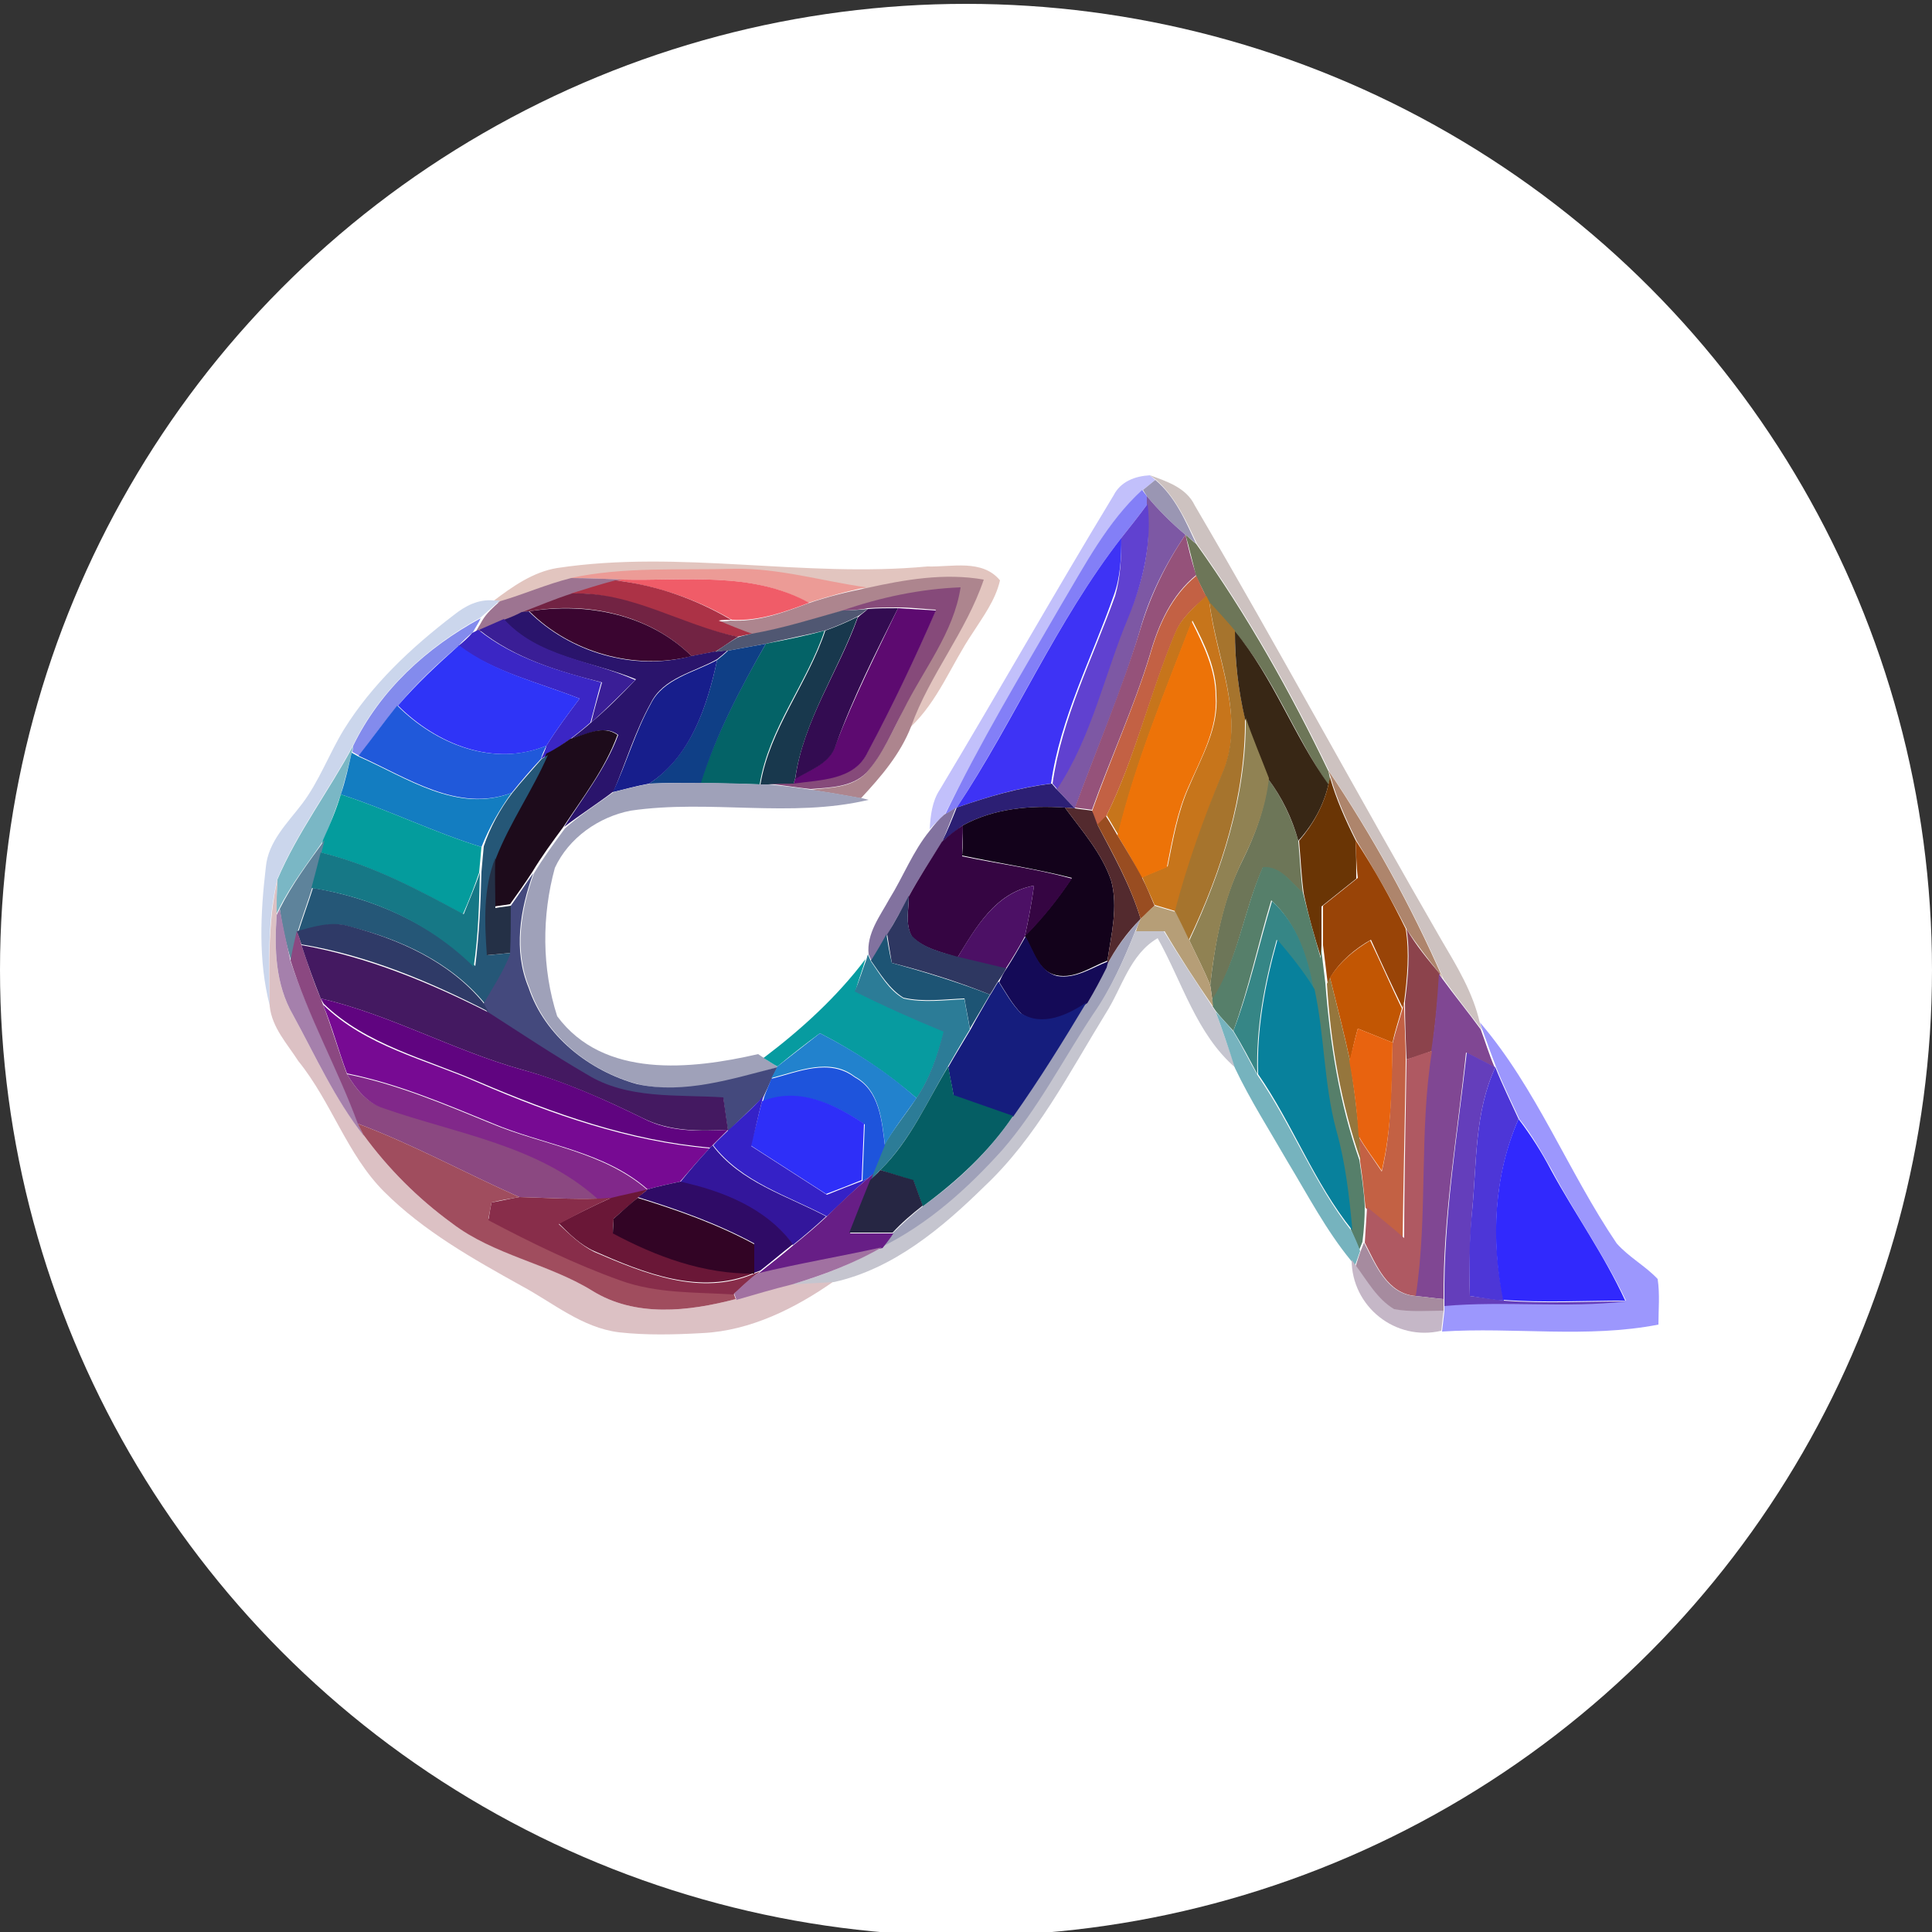 <?xml version="1.0" encoding="utf-8"?>
<!-- Generator: Adobe Illustrator 26.0.3, SVG Export Plug-In . SVG Version: 6.00 Build 0)  -->
<svg version="1.1" id="Layer_1" xmlns="http://www.w3.org/2000/svg" xmlns:xlink="http://www.w3.org/1999/xlink" x="0px" y="0px"
	 viewBox="0 0 250 250" style="enable-background:new 0 0 250 250;" xml:space="preserve">
<rect x="0" y="0" width="250" height="250" fill="#333333" stroke="none"/>
<style type="text/css">
	.st0{fill:#FFFFFF;}
	.st1{fill:#C2C0FB;}
	.st2{fill:#CDC2C0;}
	.st3{fill:#9A96B3;}
	.st4{fill:#837FF7;}
	.st5{fill:#7D58A4;}
	.st6{fill:#6041D0;}
	.st7{fill:#3E33F5;}
	.st8{fill:#95527A;}
	.st9{fill:#6D7658;}
	.st10{fill:#E2C5BF;}
	.st11{fill:#EC9B96;}
	.st12{fill:#AD858E;}
	.st13{fill:#9D7491;}
	.st14{fill:#F05C68;}
	.st15{fill:#C36144;}
	.st16{fill:#AC3246;}
	.st17{fill:#864A7A;}
	.st18{fill:#CBD6EC;}
	.st19{fill:#722343;}
	.st20{fill:#5D0A70;}
	.st21{fill:#C7751B;}
	.st22{fill:#A6742D;}
	.st23{fill:#2A146C;}
	.st24{fill:#3A0530;}
	.st25{fill:#505772;}
	.st26{fill:#330C51;}
	.st27{fill:#838BED;}
	.st28{fill:#3A1E96;}
	.st29{fill:#18384D;}
	.st30{fill:#ED7308;}
	.st31{fill:#3B26C5;}
	.st32{fill:#046367;}
	.st33{fill:#382715;}
	.st34{fill:#2F34F7;}
	.st35{fill:#0F3F86;}
	.st36{fill:#171E8C;}
	.st37{fill:#2059DA;}
	.st38{fill:#908253;}
	.st39{fill:#1D0B1B;}
	.st40{fill:#7AB7C5;}
	.st41{fill:#137DC1;}
	.st42{fill:#255777;}
	.st43{fill:#AE856C;}
	.st44{fill:#9FA1B9;}
	.st45{fill:#6A3505;}
	.st46{fill:#2C1F74;}
	.st47{fill:#049C9D;}
	.st48{fill:#13021B;}
	.st49{fill:#532A2E;}
	.st50{fill:#82729F;}
	.st51{fill:#994D21;}
	.st52{fill:#350542;}
	.st53{fill:#5E839B;}
	.st54{fill:#994407;}
	.st55{fill:#167886;}
	.st56{fill:#243046;}
	.st57{fill:#567F6A;}
	.st58{fill:#44497D;}
	.st59{fill:#DCC1C4;}
	.st60{fill:#4C1065;}
	.st61{fill:#2E3761;}
	.st62{fill:#368686;}
	.st63{fill:#A580AC;}
	.st64{fill:#B69E77;}
	.st65{fill:#2F3A67;}
	.st66{fill:#C5C5CF;}
	.st67{fill:#8C434C;}
	.st68{fill:#8B4881;}
	.st69{fill:#1D5474;}
	.st70{fill:#140A57;}
	.st71{fill:#441961;}
	.st72{fill:#08819C;}
	.st73{fill:#C25603;}
	.st74{fill:#079BA0;}
	.st75{fill:#2C7C97;}
	.st76{fill:#804793;}
	.st77{fill:#151D7D;}
	.st78{fill:#95763D;}
	.st79{fill:#600480;}
	.st80{fill:#770A93;}
	.st81{fill:#76B3BE;}
	.st82{fill:#9C97FD;}
	.st83{fill:#E8630F;}
	.st84{fill:#2282CD;}
	.st85{fill:#AF5962;}
	.st86{fill:#643EBB;}
	.st87{fill:#1E54DC;}
	.st88{fill:#055E64;}
	.st89{fill:#4D36D7;}
	.st90{fill:#81288A;}
	.st91{fill:#2E2FF8;}
	.st92{fill:#3521C7;}
	.st93{fill:#A04D5E;}
	.st94{fill:#3129FD;}
	.st95{fill:#33169B;}
	.st96{fill:#671E86;}
	.st97{fill:#262643;}
	.st98{fill:#2F0B66;}
	.st99{fill:#6A1737;}
	.st100{fill:#882D4A;}
	.st101{fill:#320425;}
	.st102{fill:#A171A1;}
	.st103{fill:#A68B9F;}
	.st104{fill:#C5B7C7;}
</style>
<circle class="st0" cx="125" cy="125.5" r="125"/>
<g id="_x23_c2c0fbff">
	<path class="st1" d="M144.1,64.1c0.9-1.8,2.8-2.5,4.7-2.6l0.7,0.6c-0.4,0.3-1.2,1-1.6,1.3c-4.6,4.1-7.4,9.7-10.5,14.9
		c-5.2,8.9-10.5,17.8-15.1,27c-0.7,0.7-1.4,1.3-2,2c0.1-1.7,0.3-3.6,1.3-5.1C129.1,89.7,136.4,76.8,144.1,64.1z"/>
</g>
<g id="_x23_cdc2c0ff">
	<path class="st2" d="M148.8,61.5c2.2,0.8,4.7,1.6,5.8,3.9c10.9,18.6,21.1,37.5,31.9,56.2c2,3.4,4.1,6.8,5,10.8l0.3,0.9
		c-1.7-2.2-3.4-4.4-5-6.6c-4.1-9.4-9.1-18.4-14.8-26.9c-4.9-10.2-10.5-20.2-17.1-29.4c-1.4-3-2.8-6.1-5.3-8.3L148.8,61.5z"/>
</g>
<g id="_x23_9a96b3ff">
	<path class="st3" d="M147.9,63.4c0.4-0.3,1.2-1,1.6-1.3c2.6,2.2,3.9,5.3,5.3,8.3c-0.3-0.3-1-0.9-1.4-1.2c-1.8-1.5-3.5-3.2-5-5
		L147.9,63.4z"/>
</g>
<g id="_x23_837ff7ff">
	<path class="st4" d="M137.3,78.3c3.1-5.2,6-10.8,10.5-14.9l0.6,0.8l0.1,1c-1.1,1.5-2.2,2.9-3.4,4.4c-8.4,10.8-13.8,23.5-21.3,34.9
		c-0.4,0.2-1.2,0.7-1.5,0.9C126.8,96.1,132.1,87.3,137.3,78.3z"/>
</g>
<g id="_x23_7d58a4ff">
	<path class="st5" d="M148.4,64.2c1.5,1.8,3.2,3.5,5,5c-2.6,3.8-4.7,8-5.9,12.4c-2.3,7.8-5.6,15.3-8.4,23c-0.8-0.8-1.6-1.7-2.4-2.5
		c4.5-6.7,6.1-14.8,9.2-22.2c2-4.6,3.2-9.6,2.5-14.7L148.4,64.2z"/>
</g>
<g id="_x23_6041d0ff">
	<path class="st6" d="M145.1,69.6c1.2-1.5,2.3-2.9,3.4-4.4c0.6,5-0.6,10.1-2.5,14.7c-3.1,7.4-4.7,15.4-9.2,22.2l-0.6-0.7
		c1.2-8.5,5.2-16.2,8.1-24.3C145,74.7,145.1,72.1,145.1,69.6z"/>
</g>
<g id="_x23_3e33f5ff">
	<path class="st7" d="M123.8,104.5c7.5-11.3,12.9-24.1,21.3-34.9c0,2.5-0.1,5.1-1,7.5c-2.8,8-6.9,15.8-8.1,24.3
		C131.8,101.9,127.8,103.1,123.8,104.5z"/>
</g>
<g id="_x23_95527aff">
	<path class="st8" d="M147.5,81.6c1.3-4.4,3.3-8.6,5.9-12.4c0.4,1.8,0.8,3.5,1.4,5.2c-3.2,2.6-4.9,6.4-6,10.3
		c-2.1,6.9-5.1,13.4-7.5,20.1c-0.5-0.1-1.6-0.2-2.2-0.3C141.9,96.9,145.1,89.4,147.5,81.6z"/>
</g>
<g id="_x23_6d7658ff">
	<path class="st9" d="M153.4,69.2c0.4,0.3,1,0.9,1.4,1.2c6.6,9.2,12.2,19.2,17.1,29.4l0.2,0.9l-0.2,0.9c-4.4-6.4-7-13.9-12.1-19.8
		c-1.1-1.3-2.2-2.5-3.3-3.7l-0.4-0.8c-0.4-0.9-0.9-1.8-1.3-2.7C154.3,72.7,153.9,70.9,153.4,69.2z"/>
	<path class="st9" d="M164.1,100.8c1.8,2.4,3.1,5.2,3.9,8c0.2,2.2,0.3,4.5,0.6,6.8c-1.5-1.4-3-3.5-5.2-3.3
		c-2.5,5.6-3.2,11.9-6.5,17.2c-0.1-0.5-0.2-1.5-0.3-2c0.6-5.5,1.6-11,4.1-16C162.4,108.1,163.7,104.5,164.1,100.8z"/>
</g>
<g id="_x23_e2c5bfff">
	<path class="st10" d="M63.8,77.8c2.5-1.9,5.2-3.8,8.3-4.3c15.9-2.4,31.9,1.3,47.9-0.2c3.1,0.1,7.1-1,9.4,1.8
		c-0.6,2.6-2.2,4.7-3.6,6.9c-2.7,4-4.4,8.7-8,12.1c2.4-6.7,7.1-12.2,9.4-19c-5.1-0.9-10.2,0-15.2,1.1c-5.7-0.8-11.3-2.6-17.1-2.4
		c-7.1,0.2-14.3-0.3-21.2,1.2c-3.1,0.8-6.1,2-9.2,3L63.8,77.8z"/>
</g>
<g id="_x23_ec9b96ff">
	<path class="st11" d="M73.8,74.8c7-1.5,14.1-1,21.2-1.2c5.8-0.1,11.4,1.6,17.1,2.4c-2.5,0.5-5,1.2-7.5,2c-7.3-4.1-16.1-2.8-24.2-3
		C78.2,74.9,76,74.8,73.8,74.8z"/>
</g>
<g id="_x23_ad858eff">
	<path class="st12" d="M112.1,76.1c5-1.1,10.1-2,15.2-1.1c-2.3,6.8-7,12.3-9.4,19c-1.4,3.6-3.9,6.5-6.5,9.3
		c-2.2-0.4-4.4-0.8-6.6-1.1c2.5-0.3,5.3-0.2,7.2-2.1c2.1-2.4,3.4-5.3,4.8-8.1c2.5-5.3,6.4-10,7.4-15.9c-5.2,0.2-10.4,1.3-15.3,3
		c-3.9,1.1-7.7,2.3-11.7,3c-1.5-0.6-2.9-1.1-4.3-1.7c0.4,0,1.2,0,1.6-0.1c3.5,0.2,6.8-1,10-2.2C107.1,77.2,109.6,76.6,112.1,76.1z"
		/>
</g>
<g id="_x23_9d7491ff">
	<path class="st13" d="M64.7,77.8c3.1-0.9,6-2.2,9.2-3c2.2,0,4.4,0.1,6.7,0.2l-0.8,0.2c-1.9,0.5-3.8,1.1-5.7,1.7
		c-2.2,0.7-4.3,1.5-6.4,2.4c-0.6,0.2-1.8,0.7-2.3,1c-1.1,0.4-2.2,0.9-3.2,1.4l-0.8,0.4c0.2-0.5,0.8-1.4,1-1.8
		C63,79.3,63.8,78.6,64.7,77.8z"/>
</g>
<g id="_x23_f05c68ff">
	<path class="st14" d="M80.5,75c8.1,0.2,16.8-1.1,24.2,3c-3.2,1.2-6.5,2.4-10,2.2c-4.6-2.7-9.7-4.4-15-5.1L80.5,75z"/>
</g>
<g id="_x23_c36144ff">
	<path class="st15" d="M148.8,84.8c1.1-3.9,2.8-7.7,6-10.3c0.4,0.9,0.8,1.8,1.3,2.7c-1.5,1.3-3.2,2.7-4,4.7
		c-3.3,7.8-5.2,16.2-9,23.8c-0.3,0.3-0.8,0.8-1.1,1.1c-0.2-0.4-0.5-1.3-0.7-1.8C143.7,98.2,146.7,91.6,148.8,84.8z"/>
	<path class="st15" d="M181.5,130.5l0.2-0.8c0,2.5,0.2,5,0.2,7.5c-0.1,7.7-0.3,15.4-0.4,23.1c-1.6-1.3-3.2-2.6-4.8-4
		c-0.2-2-0.4-4-0.7-6c0-0.8-0.1-2.4-0.2-3.2c0.9,1.5,2,3,3,4.5c1.3-5.4,1.2-11,1.4-16.6C180.6,133.4,181.1,131.9,181.5,130.5z"/>
</g>
<g id="_x23_ac3246ff">
	<path class="st16" d="M73.9,76.8c1.9-0.6,3.8-1.2,5.7-1.7c5.3,0.6,10.4,2.4,15,5.1c-0.4,0-1.2,0-1.6,0.1c1.4,0.6,2.9,1.2,4.3,1.7
		c-0.5,0.1-1.4,0.3-1.9,0.4C88.1,81,81.6,76.6,73.9,76.8z"/>
</g>
<g id="_x23_864a7aff">
	<path class="st17" d="M109,79c4.9-1.7,10.1-2.8,15.3-3c-0.9,5.9-4.8,10.6-7.4,15.9c-1.5,2.8-2.7,5.8-4.8,8.1
		c-1.9,1.9-4.8,1.9-7.2,2.1c-1.8-0.2-3.7-0.5-5.5-0.7c0.8,0,2.5,0,3.3-0.1c3.4-0.5,8-0.4,9.6-4.1c3.2-6,6.1-12.1,8.8-18.3
		c-1.6-0.1-3.3-0.3-4.9-0.3c-1.3,0-2.6,0-3.9,0.1C111.5,78.9,109.9,79,109,79z"/>
</g>
<g id="_x23_cbd6ecff">
	<path class="st18" d="M58.7,79.6c1.5-1.2,3.2-2.1,5.2-1.9l0.8,0c-0.8,0.7-1.7,1.5-2.5,2.2c-6.9,3.8-13,9.3-16.5,16.5
		c-3.1,5.8-7.2,11.2-9.8,17.3c-1.3,5.4-1.1,10.9-1,16.4c-1.5-5.8-1.2-12-0.5-17.9c0.3-3.3,2.8-5.7,4.7-8.2c2.2-2.9,3.5-6.5,5.4-9.6
		C48.1,88.6,53.2,83.8,58.7,79.6z"/>
</g>
<g id="_x23_722343ff">
	<path class="st19" d="M67.6,79.2c2.1-0.8,4.2-1.7,6.4-2.4c7.7-0.3,14.2,4.1,21.5,5.6c-1,0.6-1.9,1.3-2.9,1.9
		c-1,0.2-2.1,0.4-3.1,0.6c-5.5-5.4-13.5-7.1-21-5.8L67.6,79.2z"/>
</g>
<g id="_x23_5d0a70ff">
	<path class="st20" d="M116.2,78.7c1.6,0.1,3.3,0.2,4.9,0.3c-2.7,6.2-5.6,12.3-8.8,18.3c-1.7,3.7-6.2,3.6-9.6,4.1l0.2-0.7
		c2-1.1,4.6-2,5.3-4.5C110.5,90.3,113.4,84.5,116.2,78.7z"/>
</g>
<g id="_x23_c7751bff">
	<path class="st21" d="M152.1,81.8c0.8-1.9,2.5-3.3,4-4.7l0.4,0.8c0.8,7.3,4.8,15,1.7,22.2c-2.4,5.8-4.4,11.8-6.1,17.8
		c-0.7-0.2-2-0.6-2.7-0.8c-0.5-1.2-1.1-2.4-1.6-3.6c1.1-0.5,2.2-0.9,3.3-1.4c0.7-3.5,1.3-7.1,2.8-10.4c1.6-3.8,3.8-7.5,3.5-11.7
		c0-3.5-1.5-6.6-3.1-9.7c-3.5,9.1-7.3,18.2-9.6,27.7c-0.4-0.6-1.1-1.9-1.5-2.5C146.9,98,148.8,89.6,152.1,81.8z"/>
</g>
<g id="_x23_a6742dff">
	<path class="st22" d="M156.5,77.9c1.1,1.2,2.2,2.4,3.3,3.7c0,3.8,0.4,7.6,1.3,11.3c0.1,10-3,19.8-7.3,28.8
		c-0.6-1.2-1.2-2.4-1.8-3.7c1.6-6.1,3.7-12,6.1-17.8C161.3,92.9,157.4,85.3,156.5,77.9z"/>
</g>
<g id="_x23_2a146cff">
	<path class="st23" d="M65.2,80.2c0.6-0.2,1.8-0.7,2.3-1l0.9-0.1c5.3,5.3,13.6,7.8,21,5.8c1-0.2,2.1-0.4,3.1-0.6
		c0.4,0,1.3-0.1,1.7-0.2c-0.3,0.3-1,0.9-1.4,1.2c-3,1.7-7,2.4-8.6,5.7c-2,3.6-3.2,7.6-4.8,11.4c-2.1,1.6-4.3,3-6.4,4.6
		c2.5-3.9,5.4-7.6,7-11.9c-1.8-1.4-4.1,0-6.1,0.5c0.9-0.7,1.8-1.4,2.7-2.2c2-1.7,3.9-3.6,5.7-5.5C76.5,85.5,69.6,85.1,65.2,80.2z"/>
</g>
<g id="_x23_3a0530ff">
	<path class="st24" d="M68.5,79.1c7.5-1.2,15.5,0.4,21,5.8C82.1,86.8,73.8,84.4,68.5,79.1z"/>
</g>
<g id="_x23_505772ff">
	<path class="st25" d="M97.3,82c4-0.7,7.8-1.9,11.7-3c0.8,0,2.5-0.1,3.3-0.2c-0.3,0.2-1,0.8-1.4,1c-1.4,0.7-2.8,1.3-4.2,1.8
		c-2.5,0.6-5.1,1.1-7.6,1.7c-1.6,0.3-3.3,0.6-4.9,0.9c-0.4,0-1.3,0.1-1.7,0.2c1-0.7,1.9-1.3,2.9-1.9C95.9,82.3,96.9,82.1,97.3,82z"
		/>
</g>
<g id="_x23_330c51ff">
	<path class="st26" d="M112.3,78.8c1.3-0.1,2.6-0.1,3.9-0.1c-2.9,5.8-5.8,11.5-8,17.6c-0.7,2.5-3.3,3.3-5.3,4.5
		c1-7.5,5.6-13.9,8.1-20.9C111.3,79.6,112,79.1,112.3,78.8z"/>
</g>
<g id="_x23_838bedff">
	<path class="st27" d="M45.7,96.5c3.5-7.2,9.5-12.7,16.5-16.5c-0.2,0.5-0.8,1.4-1,1.8c-0.5,0.4-1.4,1.2-1.8,1.7
		c-2.8,2.4-5.5,4.9-7.9,7.8c-1.8,2.1-3.4,4.3-5,6.5l-0.9-0.5L45.7,96.5z"/>
</g>
<g id="_x23_3a1e96ff">
	<path class="st28" d="M62,81.5c1.1-0.5,2.1-0.9,3.2-1.4c4.4,4.9,11.3,5.3,17,7.9c-1.9,1.9-3.7,3.7-5.7,5.5c0.4-1.7,0.9-3.4,1.4-5.2
		C72.3,86.9,66.6,85.2,62,81.5z"/>
</g>
<g id="_x23_18384dff">
	<path class="st29" d="M106.8,81.6c1.4-0.5,2.8-1.1,4.2-1.8c-2.5,7-7,13.4-8.1,20.9l-0.2,0.7c-0.8,0-2.5,0-3.3,0.1l-1,0
		C99.6,94.3,104.5,88.5,106.8,81.6z"/>
</g>
<g id="_x23_ed7308ff">
	<path class="st30" d="M144.6,108.1c2.3-9.5,6.1-18.6,9.6-27.7c1.5,3,3.1,6.2,3.1,9.7c0.3,4.2-1.9,8-3.5,11.7
		c-1.5,3.3-2.1,6.9-2.8,10.4c-1.1,0.5-2.2,0.9-3.3,1.4C146.8,111.7,145.7,109.9,144.6,108.1z"/>
</g>
<g id="_x23_3b26c5ff">
	<path class="st31" d="M59.3,83.6c0.5-0.4,1.4-1.2,1.8-1.7l0.8-0.4c4.6,3.7,10.3,5.3,15.9,6.8c-0.5,1.7-0.9,3.4-1.4,5.2
		c-0.9,0.8-1.8,1.5-2.7,2.2c-1,0.7-2,1.4-3,2.1L70,98.2c0.2-0.4,0.6-1.2,0.7-1.7c1.3-2.1,2.8-4.1,4.3-6.1C69.7,88.3,64,87,59.3,83.6
		z"/>
</g>
<g id="_x23_046367ff">
	<path class="st32" d="M99.1,83.3c2.5-0.5,5.1-1,7.6-1.7c-2.3,6.9-7.2,12.6-8.4,19.9c-2.6-0.1-5.1-0.1-7.7-0.2
		C92.7,95,95.8,89,99.1,83.3z"/>
</g>
<g id="_x23_382715ff">
	<path class="st33" d="M159.8,81.7c5,6,7.6,13.5,12.1,19.8c-0.6,2.7-2,5.2-3.9,7.3c-0.8-2.9-2.1-5.6-3.9-8c-1-2.6-2.1-5.2-3-7.8
		C160.2,89.2,159.8,85.4,159.8,81.7z"/>
</g>
<g id="_x23_2f34f7ff">
	<path class="st34" d="M51.5,91.3c2.4-2.8,5.1-5.3,7.9-7.8C64,87,69.7,88.3,75,90.4c-1.5,2-3,4-4.3,6.1
		C63.9,99.3,56.5,96.3,51.5,91.3z"/>
</g>
<g id="_x23_0f3f86ff">
	<path class="st35" d="M94.2,84.2c1.6-0.3,3.3-0.6,4.9-0.9c-3.3,5.8-6.4,11.7-8.4,18c-2.2,0-4.4,0-6.7,0.1c5.4-3.6,7.5-10,8.8-16
		C93.2,85.1,93.9,84.5,94.2,84.2z"/>
</g>
<g id="_x23_171e8cff">
	<path class="st36" d="M84.2,91.1c1.6-3.3,5.7-4.1,8.6-5.7c-1.3,6-3.4,12.5-8.8,16c-1.6,0.3-3.1,0.7-4.7,1.1
		C81.1,98.7,82.2,94.7,84.2,91.1z"/>
</g>
<g id="_x23_2059daff">
	<path class="st37" d="M46.4,97.8c1.7-2.2,3.3-4.4,5-6.5c5,5,12.4,8,19.3,5.2c-0.2,0.4-0.6,1.2-0.7,1.7c-1.3,1.4-2.6,2.9-3.8,4.4
		C59.2,105.2,52.7,100.6,46.4,97.8z"/>
</g>
<g id="_x23_908253ff">
	<path class="st38" d="M161.2,92.9c0.9,2.6,2,5.2,3,7.8c-0.4,3.8-1.8,7.4-3.5,10.8c-2.4,5-3.5,10.5-4.1,16c-0.8-2-1.8-3.9-2.7-5.8
		C158.1,112.7,161.3,102.9,161.2,92.9z"/>
</g>
<g id="_x23_1d0b1bff">
	<path class="st39" d="M73.8,95.6c1.9-0.5,4.2-1.9,6.1-0.5c-1.6,4.4-4.5,8.1-7,11.9c-1.4,1.9-2.8,3.8-4,5.8
		c-0.9,1.4-1.9,2.8-2.9,4.2c-0.5,0.1-1.5,0.2-2,0.3c0-2.2,0-4.3,0-6.5c1.8-4.7,4.8-8.7,6.7-13.3C71.8,97,72.8,96.3,73.8,95.6z"/>
</g>
<g id="_x23_7ab7c5ff">
	<path class="st40" d="M35.9,113.8c2.6-6.1,6.7-11.5,9.8-17.3l-0.2,0.9c-0.4,1.8-0.9,3.6-1.4,5.4c-0.7,2-1.4,3.9-2.2,5.9
		c-2,2.9-4.2,5.7-5.8,8.9l-0.4,0.8C35.8,116.9,35.8,115.3,35.9,113.8z"/>
</g>
<g id="_x23_137dc1ff">
	<path class="st41" d="M45.5,97.4l0.9,0.5c6.2,2.7,12.7,7.4,19.8,4.7c-1.6,2.2-2.9,4.5-3.9,7c-6.2-1.9-12-4.8-18.2-6.8
		C44.7,101,45.1,99.2,45.5,97.4z"/>
</g>
<g id="_x23_255777ff">
	<path class="st42" d="M66.3,102.6c1.2-1.5,2.5-2.9,3.8-4.4l0.8-0.5c-2,4.6-4.9,8.7-6.7,13.3c-1.6,4-1.4,8.4-1.1,12.6
		c1-0.1,2.1-0.2,3.1-0.3c-0.9,2.3-2.2,4.4-3.5,6.5c-4.4-5.3-10.9-8.3-17.5-9.9c-2.2-0.7-4.5,0.1-6.6,0.7c0.6-1.9,1.3-3.8,1.9-5.7
		c7.8,1.3,15.2,4.6,21,10.1c0.5-4,0.7-8.1,0.8-12.2c0.1-1.1,0.2-2.2,0.3-3.3C63.4,107.1,64.7,104.7,66.3,102.6z"/>
</g>
<g id="_x23_ae856cff">
	<path class="st43" d="M171.9,99.7c5.7,8.5,10.7,17.5,14.8,26.9l-0.4-0.6c-1.5-1.9-3-3.8-4.3-5.8c-2-3.9-4.2-7.7-6.5-11.5
		c-1.3-2.6-2.5-5.3-3.3-8.1L171.9,99.7z"/>
</g>
<g id="_x23_9fa1b9ff">
	<path class="st44" d="M79.4,102.5c1.5-0.4,3.1-0.8,4.7-1.1c2.2-0.1,4.4-0.1,6.7-0.1c2.6,0,5.1,0.1,7.7,0.2l1,0
		c1.8,0.2,3.7,0.4,5.5,0.7c2.2,0.3,4.4,0.7,6.6,1.1l0.8,0.2c-10.1,2.4-20.6-0.1-30.8,1.4c-4.1,0.8-8,3.5-9.8,7.4
		c-1.7,6.2-1.7,13,0.3,19.2c6,8.1,17.3,6.9,26,4.9l0.9,0.6c0.4,0.3,1.3,0.8,1.7,1.1c-5.9,1.6-12,3.6-18.1,2.2
		c-6.3-1.7-12-6.2-14.1-12.5c-2-4.8-1.1-10.1,0.6-14.8c1.2-2,2.6-3.9,4-5.8C75,105.5,77.2,104.1,79.4,102.5z"/>
	<path class="st44" d="M143.1,125.1c1.2-2.3,2.7-4.3,4.5-6.2c-0.2,0.4-0.5,1.2-0.7,1.6c-1.5,3.8-3.2,7.5-5.4,10.9
		c-3.9,5.8-7,12.2-11.7,17.5c-4.5,5-9.6,9.6-15.7,12.6c0.3-0.5,1-1.4,1.4-1.9c1.2-1.2,2.5-2.4,3.9-3.5c4.5-3.2,8.6-7.1,11.7-11.7
		c3.4-4.8,6.5-9.8,9.5-14.8C141.5,128.2,142.3,126.6,143.1,125.1z"/>
</g>
<g id="_x23_6a3505ff">
	<path class="st45" d="M171.9,101.5l0.2-0.9c0.8,2.8,2,5.5,3.3,8.1c0.1,1.7,0.1,3.3,0.1,5c-1.5,1.2-3,2.4-4.5,3.6c0,1.7,0,3.4,0,5.1
		c0,0.4,0,1.2,0,1.7c-0.9-2.8-1.7-5.6-2.3-8.5c-0.3-2.2-0.4-4.5-0.6-6.8C169.9,106.7,171.3,104.2,171.9,101.5z"/>
</g>
<g id="_x23_2c1f74ff">
	<path class="st46" d="M123.8,104.5c4-1.4,8.1-2.6,12.3-3.1l0.6,0.7c0.8,0.8,1.6,1.7,2.4,2.5c-0.3,0-1-0.1-1.3-0.1
		c-4.5-0.3-9.2,0.1-13.2,2.3c-0.9,0.7-1.8,1.4-2.7,2.1C122.6,107.5,123.2,106,123.8,104.5z"/>
</g>
<g id="_x23_049c9dff">
	<path class="st47" d="M44.1,102.8c6.2,2,12,4.9,18.2,6.8c-0.1,1.1-0.2,2.2-0.3,3.3c-0.6,1.8-1.3,3.6-2.1,5.4
		c-5.9-3.2-11.9-6.4-18.5-8c0.1-0.4,0.3-1.2,0.4-1.6C42.7,106.7,43.5,104.8,44.1,102.8z"/>
</g>
<g id="_x23_13021bff">
	<path class="st48" d="M124.6,106.8c4-2.2,8.7-2.6,13.2-2.3c2.2,3,4.8,5.9,6,9.5c0.9,3.4,0,6.9-0.5,10.3c-2.1,0.8-4.2,2.4-6.6,1.9
		c-2.4-0.5-3-3.2-4.1-5.1c2.3-2.3,4.3-4.8,6.1-7.5c-4.7-1.2-9.5-1.9-14.2-2.9C124.6,109.5,124.6,108.1,124.6,106.8z"/>
</g>
<g id="_x23_532a2eff">
	<path class="st49" d="M139.1,104.6c0.5,0.1,1.6,0.2,2.2,0.3c0.2,0.4,0.5,1.3,0.7,1.8c2.1,4,4.3,7.9,5.6,12.2
		c-1.8,1.8-3.3,3.9-4.5,6.2l0.2-0.8c0.5-3.4,1.4-6.9,0.5-10.3c-1.2-3.6-3.8-6.5-6-9.5C138.1,104.5,138.8,104.6,139.1,104.6z"/>
</g>
<g id="_x23_82729fff">
	<path class="st50" d="M122.2,105.4c0.4-0.2,1.2-0.7,1.5-0.9c-0.6,1.5-1.2,3-1.8,4.5c-1.5,2.3-3,4.6-4.3,7c-0.9,1.7-1.9,3.3-2.8,5
		c-0.7,1.1-1.3,2.3-2,3.4l-0.4-0.9c-0.3-2.7,1.5-5,2.7-7.2c1.8-2.9,3-6.1,5.2-8.8C120.9,106.7,121.5,106,122.2,105.4z"/>
</g>
<g id="_x23_994d21ff">
	<path class="st51" d="M142,106.7c0.3-0.3,0.8-0.8,1.1-1.1c0.4,0.6,1.1,1.8,1.5,2.5c1.1,1.8,2.2,3.6,3.2,5.5
		c0.6,1.2,1.1,2.4,1.6,3.6c-0.5,0.4-1.3,1.3-1.8,1.7C146.3,114.6,144.1,110.6,142,106.7z"/>
</g>
<g id="_x23_350542ff">
	<path class="st52" d="M121.9,108.9c0.9-0.8,1.8-1.5,2.7-2.1c0,1.3-0.1,2.7-0.1,4c4.7,1,9.6,1.6,14.2,2.9c-1.8,2.7-3.8,5.2-6.1,7.5
		c0.5-2.2,0.9-4.4,1.2-6.6c-5,0.9-7.5,5.4-9.9,9.3c-2-0.7-4.3-1.1-5.9-2.7c-0.9-1.6-0.4-3.5-0.4-5.2
		C118.9,113.6,120.4,111.3,121.9,108.9z"/>
</g>
<g id="_x23_5e839bff">
	<path class="st53" d="M36.2,117.6c1.6-3.2,3.7-6,5.8-8.9c-0.1,0.4-0.3,1.2-0.4,1.6c-0.4,1.5-0.7,3.1-1.2,4.6
		c-0.6,1.9-1.3,3.8-1.9,5.7c-0.3,1.3-0.6,2.5-0.8,3.8C37,122.1,36.5,119.8,36.2,117.6z"/>
</g>
<g id="_x23_994407ff">
	<path class="st54" d="M175.4,108.7c2.4,3.7,4.6,7.6,6.5,11.5c0.5,3.1,0.2,6.3-0.2,9.4l-0.2,0.8c-1.4-2.9-2.8-5.9-4.1-8.8
		c-2.1,1.2-4,2.8-5.2,4.8l-0.4,0.8c-0.2-1.6-0.4-3.3-0.6-4.9c0-1.7,0-3.4,0-5.1c1.5-1.2,3-2.4,4.5-3.6
		C175.5,112,175.5,110.4,175.4,108.7z"/>
</g>
<g id="_x23_167886ff">
	<path class="st55" d="M40.3,114.9c0.4-1.5,0.8-3,1.2-4.6c6.6,1.6,12.6,4.8,18.5,8c0.7-1.8,1.5-3.6,2.1-5.4
		c-0.1,4.1-0.2,8.1-0.8,12.2C55.6,119.5,48.2,116.1,40.3,114.9z"/>
</g>
<g id="_x23_243046ff">
	<path class="st56" d="M63,123.6c-0.3-4.2-0.5-8.6,1.1-12.6c-0.1,2.2,0,4.3,0,6.5c0.5-0.1,1.5-0.2,2-0.3c0,2,0,4.1,0,6.1
		C65,123.4,64,123.5,63,123.6z"/>
</g>
<g id="_x23_567f6aff">
	<path class="st57" d="M163.4,112.2c2.3-0.2,3.7,2,5.2,3.3c0.7,2.9,1.5,5.7,2.3,8.5c0-0.4,0-1.2,0-1.7c0.2,1.6,0.4,3.3,0.6,4.9
		c0.6,7.8,1.8,15.5,4.4,22.9c0.3,2,0.6,4,0.7,6c0,1.5-0.1,3-0.3,4.6l-0.4,1c-0.3-0.6-0.8-1.9-1.1-2.6c-0.4-4.4-1-8.8-2.1-13
		c-1.6-6-1.5-12.2-2.8-18.2c-0.8-4.2-2.2-8.5-5.4-11.4c-1.7,5.6-2.9,11.4-4.9,16.9c-0.8-0.9-1.6-1.7-2.3-2.6l-0.4-0.6l-0.1-0.8
		C160.2,124.2,160.9,117.9,163.4,112.2z"/>
</g>
<g id="_x23_44497dff">
	<path class="st58" d="M66.1,117.2c1-1.4,1.9-2.8,2.9-4.2c-1.7,4.7-2.6,10-0.6,14.8c2.1,6.3,7.9,10.8,14.1,12.5
		c6.1,1.3,12.2-0.7,18.1-2.2c-0.2,0.4-0.6,1.2-0.8,1.6c-0.2,0.5-0.7,1.6-1,2.2c-1.5,1.5-3.1,3-4.6,4.5c-0.2-1.4-0.4-2.8-0.6-4.2
		c-5.9-0.4-12.4,0.3-17.7-3c-4.3-2.6-8.5-5.3-12.7-8c-0.2-0.3-0.5-0.9-0.7-1.2c1.2-2.1,2.6-4.2,3.5-6.5
		C66.1,121.2,66.1,119.2,66.1,117.2z"/>
</g>
<g id="_x23_dcc1c4ff">
	<path class="st59" d="M34.9,130.2c-0.1-5.5-0.2-11.1,1-16.4c-0.1,1.5-0.1,3-0.1,4.5c-0.3,4.4-0.2,8.9,2,12.8
		c2.9,5.3,5.4,10.9,9.2,15.7c3.2,4.4,7.1,8.3,11.5,11.5c5.5,4,12.4,5.2,18.1,8.7c5.6,3.5,12.5,2.7,18.6,1.1c2.4-0.7,4.8-1.4,7.2-2
		c1.8-0.2,3.7-0.2,5.5-0.3c-5,3.5-10.8,6.4-17,6.7c-3.6,0.2-7.2,0.3-10.8-0.1c-4.8-0.6-8.5-3.8-12.6-6c-6.3-3.5-12.7-7.1-17.8-12.2
		c-4.8-4.8-6.8-11.6-11.1-16.9C37.2,135.1,35.2,133,34.9,130.2z"/>
</g>
<g id="_x23_4c1065ff">
	<path class="st60" d="M123.9,123.9c2.4-4,5-8.4,9.9-9.3c-0.3,2.2-0.7,4.4-1.2,6.6c-0.8,1.5-1.6,2.8-2.5,4.2
		C128.1,124.9,126,124.5,123.9,123.9z"/>
</g>
<g id="_x23_2e3761ff">
	<path class="st61" d="M114.8,120.9c1-1.6,1.9-3.3,2.8-5c0,1.7-0.5,3.7,0.4,5.2c1.5,1.6,3.8,2.1,5.9,2.7c2.1,0.5,4.2,1,6.3,1.5
		c-0.2,0.4-0.7,1.2-1,1.6c-0.4,0.6-0.7,1.2-1.1,1.8c-4.2-1.7-8.4-3-12.7-4.1C115.2,123.4,115,122.2,114.8,120.9z"/>
</g>
<g id="_x23_368686ff">
	<path class="st62" d="M164.6,116.6c3.3,3,4.6,7.2,5.4,11.4c-1.4-2.2-3.1-4.3-4.8-6.4c-1.6,5.7-2.7,11.5-2.5,17.4
		c-1-1.9-2-3.8-3.1-5.6C161.7,127.9,162.9,122.2,164.6,116.6z"/>
</g>
<g id="_x23_a580acff">
	<path class="st63" d="M35.8,118.4l0.4-0.8c0.4,2.3,0.9,4.5,1.4,6.8c2.4,7.2,6.2,13.9,8.8,21.1c0.2,0.4,0.5,1.1,0.7,1.5
		c-3.8-4.8-6.3-10.4-9.2-15.7C35.6,127.3,35.5,122.7,35.8,118.4z"/>
</g>
<g id="_x23_b69e77ff">
	<path class="st64" d="M147.6,118.9c0.4-0.4,1.3-1.3,1.8-1.7c0.7,0.2,2,0.6,2.7,0.8c0.6,1.2,1.2,2.4,1.8,3.7
		c0.9,1.9,1.9,3.8,2.7,5.8c0.1,0.5,0.2,1.5,0.3,2l0.1,0.8c-2.2-3.2-4.3-6.4-6.3-9.8c-1.2,0-2.5,0-3.7,0
		C147.1,120.1,147.4,119.3,147.6,118.9z"/>
</g>
<g id="_x23_2f3a67ff">
	<path class="st65" d="M38.4,120.5c2.2-0.6,4.4-1.3,6.6-0.7c6.6,1.7,13.1,4.6,17.5,9.9c0.2,0.3,0.5,0.9,0.7,1.2
		c-7.6-3.9-15.7-7.3-24.2-8.7C38.9,121.9,38.6,121,38.4,120.5z"/>
</g>
<g id="_x23_c5c5cfff">
	<path class="st66" d="M146.9,120.5c1.2,0,2.5,0,3.7,0c2,3.3,4.2,6.6,6.3,9.8l0.4,0.6c0.9,2.4,1.7,4.9,2.6,7.3
		c-5.1-4.4-6.9-11.1-10.1-16.8c-3.6,2.1-4.6,6.4-6.7,9.7c-4.8,7.8-9,16.1-15.7,22.4c-5.5,5.4-11.8,10.7-19.5,12.4
		c-1.8,0.1-3.7,0.2-5.5,0.3c4-1.1,8-2.7,11.6-4.8c6.1-3,11.2-7.6,15.7-12.6c4.6-5.3,7.8-11.6,11.7-17.5
		C143.7,128,145.4,124.3,146.9,120.5z"/>
</g>
<g id="_x23_8c434cff">
	<path class="st67" d="M182,120.2c1.2,2.1,2.8,4,4.3,5.8c-0.2,3.3-0.6,6.7-1,10c-1.1,0.4-2.2,0.8-3.3,1.1c-0.1-2.5-0.2-5-0.2-7.5
		C182.2,126.5,182.5,123.3,182,120.2z"/>
</g>
<g id="_x23_8b4881ff">
	<path class="st68" d="M37.6,124.3c0.2-1.3,0.5-2.5,0.8-3.8c0.2,0.4,0.5,1.3,0.6,1.8c0.8,2.3,1.5,4.6,2.5,6.9l0.3,0.8
		c1.1,2.9,2,6,3.1,9c1.1,1.8,2.5,3.7,4.7,4.3c9.5,3.3,20.2,4.8,27.8,11.8c-3.4,0.1-6.8-0.1-10.2-0.2c-7-3.1-13.7-6.8-20.9-9.5
		C43.7,138.3,39.9,131.6,37.6,124.3z"/>
</g>
<g id="_x23_1d5474ff">
	<path class="st69" d="M112.7,124.3c0.7-1.1,1.4-2.3,2-3.4c0.2,1.2,0.4,2.5,0.7,3.7c4.3,1.2,8.6,2.5,12.7,4.1
		c-0.9,1.5-1.7,2.9-2.6,4.4c-0.2-1.3-0.5-2.6-0.7-3.9c-2.6,0.1-5.3,0.5-7.9-0.1C115.1,128,113.9,126,112.7,124.3z"/>
</g>
<g id="_x23_140a57ff">
	<path class="st70" d="M130.2,125.4c0.9-1.4,1.7-2.8,2.5-4.2c1.1,1.8,1.7,4.5,4.1,5.1c2.4,0.4,4.5-1.1,6.6-1.9l-0.2,0.8
		c-0.8,1.6-1.6,3.1-2.5,4.6c-2.4,1.6-5.7,3.3-8.5,1.4c-1.2-1.2-2-2.7-2.9-4.1C129.5,126.6,129.9,125.8,130.2,125.4z"/>
</g>
<g id="_x23_441961ff">
	<path class="st71" d="M39,122.3c8.5,1.5,16.5,4.8,24.2,8.7c4.2,2.7,8.4,5.5,12.7,8c5.3,3.3,11.7,2.6,17.7,3
		c0.2,1.4,0.4,2.8,0.6,4.2c-3.7,0.2-7.6,0.2-11-1.5c-5.1-2.5-10.3-4.8-15.7-6.3c-8.9-2.5-17-7.1-26-9.2
		C40.6,127,39.8,124.7,39,122.3z"/>
</g>
<g id="_x23_08819cff">
	<path class="st72" d="M165.3,121.6c1.7,2,3.4,4.1,4.8,6.4c1.3,6,1.2,12.2,2.8,18.2c1.2,4.2,1.7,8.6,2.1,13
		c-5-6.2-7.7-13.7-12.2-20.2C162.6,133.1,163.7,127.3,165.3,121.6z"/>
</g>
<g id="_x23_c25603ff">
	<path class="st73" d="M172.1,126.5c1.3-2.1,3.2-3.6,5.2-4.8c1.4,2.9,2.7,5.9,4.1,8.8c-0.4,1.5-0.9,2.9-1.2,4.4
		c-1.5-0.6-3-1.2-4.5-1.8c-0.4,1.4-0.7,2.8-1,4.2C173.9,133.6,173,130.1,172.1,126.5z"/>
</g>
<g id="_x23_079ba0ff">
	<path class="st74" d="M98.8,136.9c4.9-3.7,9.5-7.9,13.2-12.8c-0.4,1.4-0.9,2.7-1.3,4.1c3.8,1.9,7.6,3.6,11.5,5.2
		c-0.8,3-1.8,6.1-3.6,8.7c-3.8-3.3-8-6.1-12.5-8.4c-1.9,1.4-3.7,2.8-5.5,4.3C100.2,137.8,99.3,137.2,98.8,136.9z"/>
</g>
<g id="_x23_2c7c97ff">
	<path class="st75" d="M112.1,124.2l0.2-0.7l0.4,0.9c1.2,1.7,2.3,3.7,4.2,4.8c2.6,0.6,5.3,0.2,7.9,0.1c0.2,1.3,0.5,2.6,0.7,3.9
		c-1,1.6-1.9,3.2-2.9,4.9c-2.7,4.6-4.9,9.6-8.8,13.4c-0.3,0.3-0.9,1-1.2,1.3l0.3-0.9c0.5-1.2,1-2.5,1.5-3.7c1.2-2.1,2.8-4,4.1-6
		c1.8-2.6,2.8-5.6,3.6-8.7c-3.9-1.6-7.7-3.3-11.5-5.2C111.2,126.9,111.6,125.5,112.1,124.2z"/>
</g>
<g id="_x23_804793ff">
	<path class="st76" d="M186.2,126l0.4,0.6c1.6,2.2,3.4,4.4,5,6.6c0.6,1.6,1.1,3.3,1.8,4.9c-1.2-0.6-2.5-1.3-3.7-1.9
		c-1.1,10.6-3,21.2-2.9,31.9c-1.2-0.1-2.5-0.3-3.7-0.4c1.6-10.5,0.4-21.2,2.1-31.7C185.7,132.7,186,129.3,186.2,126z"/>
</g>
<g id="_x23_151d7dff">
	<path class="st77" d="M128.1,128.8c0.4-0.6,0.7-1.2,1.1-1.8c0.9,1.4,1.7,2.9,2.9,4.1c2.8,1.8,6.1,0.2,8.5-1.4c-3,5-6.1,10-9.5,14.8
		c-2.6-0.9-5.2-1.8-7.7-2.7c-0.2-1.2-0.5-2.5-0.7-3.7c0.9-1.6,1.9-3.2,2.9-4.9C126.4,131.7,127.3,130.2,128.1,128.8z"/>
</g>
<g id="_x23_95763dff">
	<path class="st78" d="M171.7,127.3l0.4-0.8c0.9,3.6,1.8,7.2,2.6,10.8c0.5,3.2,0.9,6.5,1.2,9.7c0,0.8,0.1,2.4,0.2,3.2
		C173.5,142.8,172.2,135.1,171.7,127.3z"/>
</g>
<g id="_x23_600480ff">
	<path class="st79" d="M41.5,129.2c9,2.1,17.1,6.7,26,9.2c5.5,1.5,10.6,3.8,15.7,6.3c3.4,1.8,7.3,1.7,11,1.5
		c-0.5,0.5-1.4,1.4-1.9,1.9l-0.4,0.4c-10.4-0.9-20.3-4.4-29.9-8.5c-6.9-3-14.6-4.8-20.1-10.1L41.5,129.2z"/>
</g>
<g id="_x23_770a93ff">
	<path class="st80" d="M41.8,130c5.5,5.4,13.3,7.1,20.1,10.1c9.5,4.1,19.5,7.6,29.9,8.5c-1.3,1.4-2.6,2.9-3.8,4.3
		c-1.4,0.3-2.8,0.6-4.2,1c-5.7-5-13.4-5.7-20.2-8.6c-6.1-2.5-12.2-5.1-18.7-6.4C43.8,136,43,132.9,41.8,130z"/>
</g>
<g id="_x23_76b3beff">
	<path class="st81" d="M157.3,130.9c0.8,0.9,1.6,1.7,2.3,2.6c1.1,1.8,2,3.7,3.1,5.6c4.5,6.5,7.3,14,12.2,20.2
		c0.3,0.6,0.9,1.9,1.1,2.6c-0.2,0.5-0.5,1.5-0.7,1.9l-0.5-0.7c-3.2-3.9-5.6-8.5-8.2-12.8c-2.3-4-4.8-7.9-6.8-12.1
		C159,135.7,158.2,133.3,157.3,130.9z"/>
</g>
<g id="_x23_9c97fdff">
	<path class="st82" d="M191.5,132.3c7.3,8.5,11.4,19.3,17.7,28.6c1.6,1.8,3.7,2.9,5.3,4.6c0.3,2,0.1,4,0.1,5.9
		c-9.2,1.8-18.7,0.3-28,0.9c0.1-0.9,0.2-1.8,0.3-2.6l0-0.8c7.8-0.7,15.7,0.3,23.5-0.6c-2.8-5.9-6.6-11.2-9.6-16.9
		c-1.3-2.3-2.6-4.6-4.2-6.6c-1-2.2-2.1-4.4-3-6.7c-0.6-1.6-1.2-3.2-1.8-4.9L191.5,132.3z"/>
</g>
<g id="_x23_e8630fff">
	<path class="st83" d="M175.7,133.1c1.5,0.6,3,1.2,4.5,1.8c-0.1,5.5-0.1,11.1-1.4,16.6c-1-1.5-2.1-2.9-3-4.5
		c-0.2-3.3-0.6-6.5-1.2-9.7C175,135.9,175.3,134.5,175.7,133.1z"/>
</g>
<g id="_x23_2282cdff">
	<path class="st84" d="M100.6,138c1.8-1.4,3.7-2.9,5.5-4.3c4.5,2.3,8.7,5,12.5,8.4c-1.4,2-2.9,3.9-4.1,6c-0.4-3.2-0.7-7.1-3.9-8.8
		c-3.2-2.5-7.3-0.7-10.8,0.2C100,139.2,100.4,138.4,100.6,138z"/>
</g>
<g id="_x23_af5962ff">
	<path class="st85" d="M182,137.1c1.1-0.4,2.2-0.8,3.3-1.1c-1.7,10.5-0.5,21.2-2.1,31.7c-3.7-0.3-5.1-4-6.6-6.9
		c0.1-1.5,0.2-3,0.3-4.6c1.6,1.3,3.2,2.6,4.8,4C181.7,152.5,181.9,144.8,182,137.1z"/>
</g>
<g id="_x23_643ebbff">
	<path class="st86" d="M189.8,136.2c1.2,0.6,2.5,1.3,3.7,1.9c-2.7,5.8-2.4,12.3-3,18.5c-0.3,3.7-0.4,7.4-0.3,11.1
		c1.5,0.2,2.9,0.4,4.4,0.6c5.3,0.4,10.5,0.1,15.8,0.1c-7.8,0.9-15.7-0.1-23.5,0.6l0-0.9C186.8,157.4,188.6,146.8,189.8,136.2z"/>
</g>
<g id="_x23_1e54dcff">
	<path class="st87" d="M99.8,139.6c3.5-0.9,7.5-2.7,10.8-0.2c3.2,1.7,3.5,5.6,3.9,8.8c-0.5,1.2-1,2.5-1.5,3.7l-0.6,0.5l-0.8,0.4
		c0.1-2.4,0.2-4.9,0.3-7.3c-3.9-2.6-8.5-4.8-13.2-2.9l0.2-0.7C99.1,141.3,99.6,140.2,99.8,139.6z"/>
</g>
<g id="_x23_055e64ff">
	<path class="st88" d="M113.9,151.4c3.9-3.8,6-8.8,8.8-13.4c0.2,1.2,0.5,2.5,0.7,3.7c2.6,0.9,5.1,1.8,7.7,2.7
		c-3.1,4.6-7.2,8.4-11.7,11.7c-0.4-1.1-0.8-2.2-1.2-3.3C116.8,152.3,115.3,151.9,113.9,151.4z"/>
</g>
<g id="_x23_4d36d7ff">
	<path class="st89" d="M193.5,138.1c0.9,2.3,2,4.5,3,6.7c-3.2,7.3-3.6,15.8-1.9,23.5c-1.5-0.1-3-0.4-4.4-0.6
		c-0.1-3.7-0.1-7.4,0.3-11.1C191.1,150.4,190.8,143.9,193.5,138.1z"/>
</g>
<g id="_x23_81288aff">
	<path class="st90" d="M44.9,139c6.5,1.3,12.6,3.9,18.7,6.4c6.7,2.8,14.5,3.6,20.2,8.6c-1.6,0.4-3.1,0.7-4.7,1.1
		c-0.4,0-1.3,0.1-1.7,0.1c-7.7-7-18.4-8.5-27.8-11.8C47.4,142.7,46,140.8,44.9,139z"/>
</g>
<g id="_x23_2e2ff8ff">
	<path class="st91" d="M98.6,142.5c4.7-1.9,9.3,0.3,13.2,2.9c-0.1,2.4-0.2,4.9-0.3,7.3c-1.5,0.6-3,1.2-4.6,1.8
		c-3.3-2.1-6.5-4.2-9.8-6.3C97.7,146.3,98.1,144.4,98.6,142.5z"/>
</g>
<g id="_x23_3521c7ff">
	<path class="st92" d="M94.2,146.3c1.6-1.5,3.2-2.9,4.6-4.5l-0.2,0.7c-0.5,1.9-0.9,3.8-1.4,5.8c3.3,2.1,6.5,4.2,9.8,6.3
		c1.5-0.6,3-1.2,4.6-1.8l0.8-0.4c-1.9,1.6-3.6,3.3-5.4,5c-5.1-2.7-11-4.4-14.7-9.2C92.7,147.7,93.7,146.8,94.2,146.3z"/>
</g>
<g id="_x23_a04d5eff">
	<path class="st93" d="M46.3,145.4c7.2,2.7,13.9,6.4,20.9,9.5c-1.2,0.2-2.4,0.4-3.6,0.7c-0.1,0.5-0.3,1.6-0.4,2.1
		c5.6,2.9,11.2,5.7,17.1,7.8c4.7,1.7,9.7,1.5,14.6,1.8l0.3,0.8c-6.1,1.6-13,2.4-18.6-1.1c-5.7-3.5-12.7-4.6-18.1-8.7
		c-4.4-3.2-8.3-7.1-11.5-11.5C46.9,146.6,46.5,145.8,46.3,145.4z"/>
</g>
<g id="_x23_3129fdff">
	<path class="st94" d="M196.5,144.8c1.6,2.1,3,4.3,4.2,6.6c3.1,5.7,6.9,11,9.6,16.9c-5.3,0-10.5,0.3-15.8-0.1
		C192.9,160.5,193.3,152,196.5,144.8z"/>
</g>
<g id="_x23_33169bff">
	<path class="st95" d="M91.8,148.6l0.4-0.4c3.6,4.8,9.6,6.5,14.7,9.2c-1.4,1.3-2.8,2.5-4.3,3.7c-3.5-4.7-9.1-6.8-14.6-8.1
		C89.2,151.5,90.5,150,91.8,148.6z"/>
</g>
<g id="_x23_671e86ff">
	<path class="st96" d="M112.4,152.4l0.6-0.5l-0.3,0.9c-1,2.2-1.8,4.5-2.7,6.8c1.9,0,3.7,0,5.6,0c-0.3,0.5-1,1.4-1.4,1.9
		c-5.4,1.1-10.9,2.1-16.2,3.4l0.5-0.4c1.4-1.1,2.8-2.2,4.2-3.4c1.5-1.2,2.9-2.4,4.3-3.7C108.7,155.7,110.5,154,112.4,152.4z"/>
</g>
<g id="_x23_262643ff">
	<path class="st97" d="M113.9,151.4c1.4,0.4,2.9,0.9,4.3,1.3c0.4,1.1,0.8,2.2,1.2,3.3c-1.4,1.1-2.7,2.2-3.9,3.5c-1.9,0-3.7,0-5.6,0
		c0.9-2.3,1.8-4.6,2.7-6.8C112.9,152.4,113.6,151.8,113.9,151.4z"/>
</g>
<g id="_x23_2f0b66ff">
	<path class="st98" d="M83.8,153.9c1.4-0.4,2.8-0.7,4.2-1c5.5,1.2,11.1,3.4,14.6,8.1c-1.4,1.1-2.8,2.3-4.2,3.4l-0.8,0.3
		c0-1.2,0-2.5,0-3.8c-4.8-2.6-9.9-4.4-15.1-6C82.8,154.7,83.5,154.2,83.8,153.9z"/>
</g>
<g id="_x23_6a1737ff">
	<path class="st99" d="M79.1,155c1.6-0.4,3.2-0.7,4.7-1.1c-0.3,0.3-1,0.8-1.3,1.1c-1,0.9-2.1,1.8-3.1,2.7c0,0.4-0.1,1.4-0.1,1.8
		c5.7,3,11.8,5.3,18.3,5.2c-7,3-14.3,0-20.7-2.8c-1.8-0.8-3.2-2.2-4.6-3.6C74.5,157.2,76.8,156,79.1,155z"/>
</g>
<g id="_x23_882d4aff">
	<path class="st100" d="M63.6,155.6c1.2-0.2,2.4-0.5,3.6-0.7c3.4,0.1,6.8,0.3,10.2,0.2c0.4,0,1.3-0.1,1.7-0.1
		c-2.3,1-4.6,2.2-6.8,3.4c1.4,1.3,2.8,2.7,4.6,3.6c6.5,2.8,13.8,5.8,20.7,2.8l0.8-0.3l-0.5,0.4c-1,0.8-2,1.7-3,2.6
		c-4.9-0.3-9.9-0.1-14.6-1.8c-5.9-2.1-11.6-4.9-17.1-7.8C63.3,157.2,63.5,156.1,63.6,155.6z"/>
</g>
<g id="_x23_320425ff">
	<path class="st101" d="M79.4,157.7c1-0.9,2-1.8,3.1-2.7c5.2,1.6,10.3,3.4,15.1,6c0,1.2,0,2.5,0,3.8c-6.5,0.1-12.7-2.2-18.3-5.2
		C79.3,159.1,79.4,158.2,79.4,157.7z"/>
</g>
<g id="_x23_a171a1ff">
	<path class="st102" d="M97.9,164.8c5.4-1.3,10.8-2.2,16.2-3.4c-3.6,2.1-7.6,3.6-11.6,4.8c-2.4,0.6-4.8,1.3-7.2,2l-0.3-0.8
		C95.9,166.5,96.9,165.6,97.9,164.8z"/>
</g>
<g id="_x23_a68b9fff">
	<path class="st103" d="M176.1,161.8l0.4-1c1.5,2.8,2.9,6.6,6.6,6.9c1.2,0.1,2.5,0.3,3.7,0.4l0,0.9l0,0.8c-2.1,0-4.3,0.2-6.4-0.2
		c-2.2-1.3-3.5-3.7-5-5.7C175.6,163.3,175.9,162.3,176.1,161.8z"/>
</g>
<g id="_x23_c5b7c7ff">
	<path class="st104" d="M174.9,163l0.5,0.7c1.5,2,2.8,4.4,5,5.7c2.1,0.4,4.3,0.2,6.4,0.2c-0.1,0.9-0.2,1.8-0.3,2.6
		C180.6,173.6,174.9,169.1,174.9,163z"/>
</g>
</svg>
